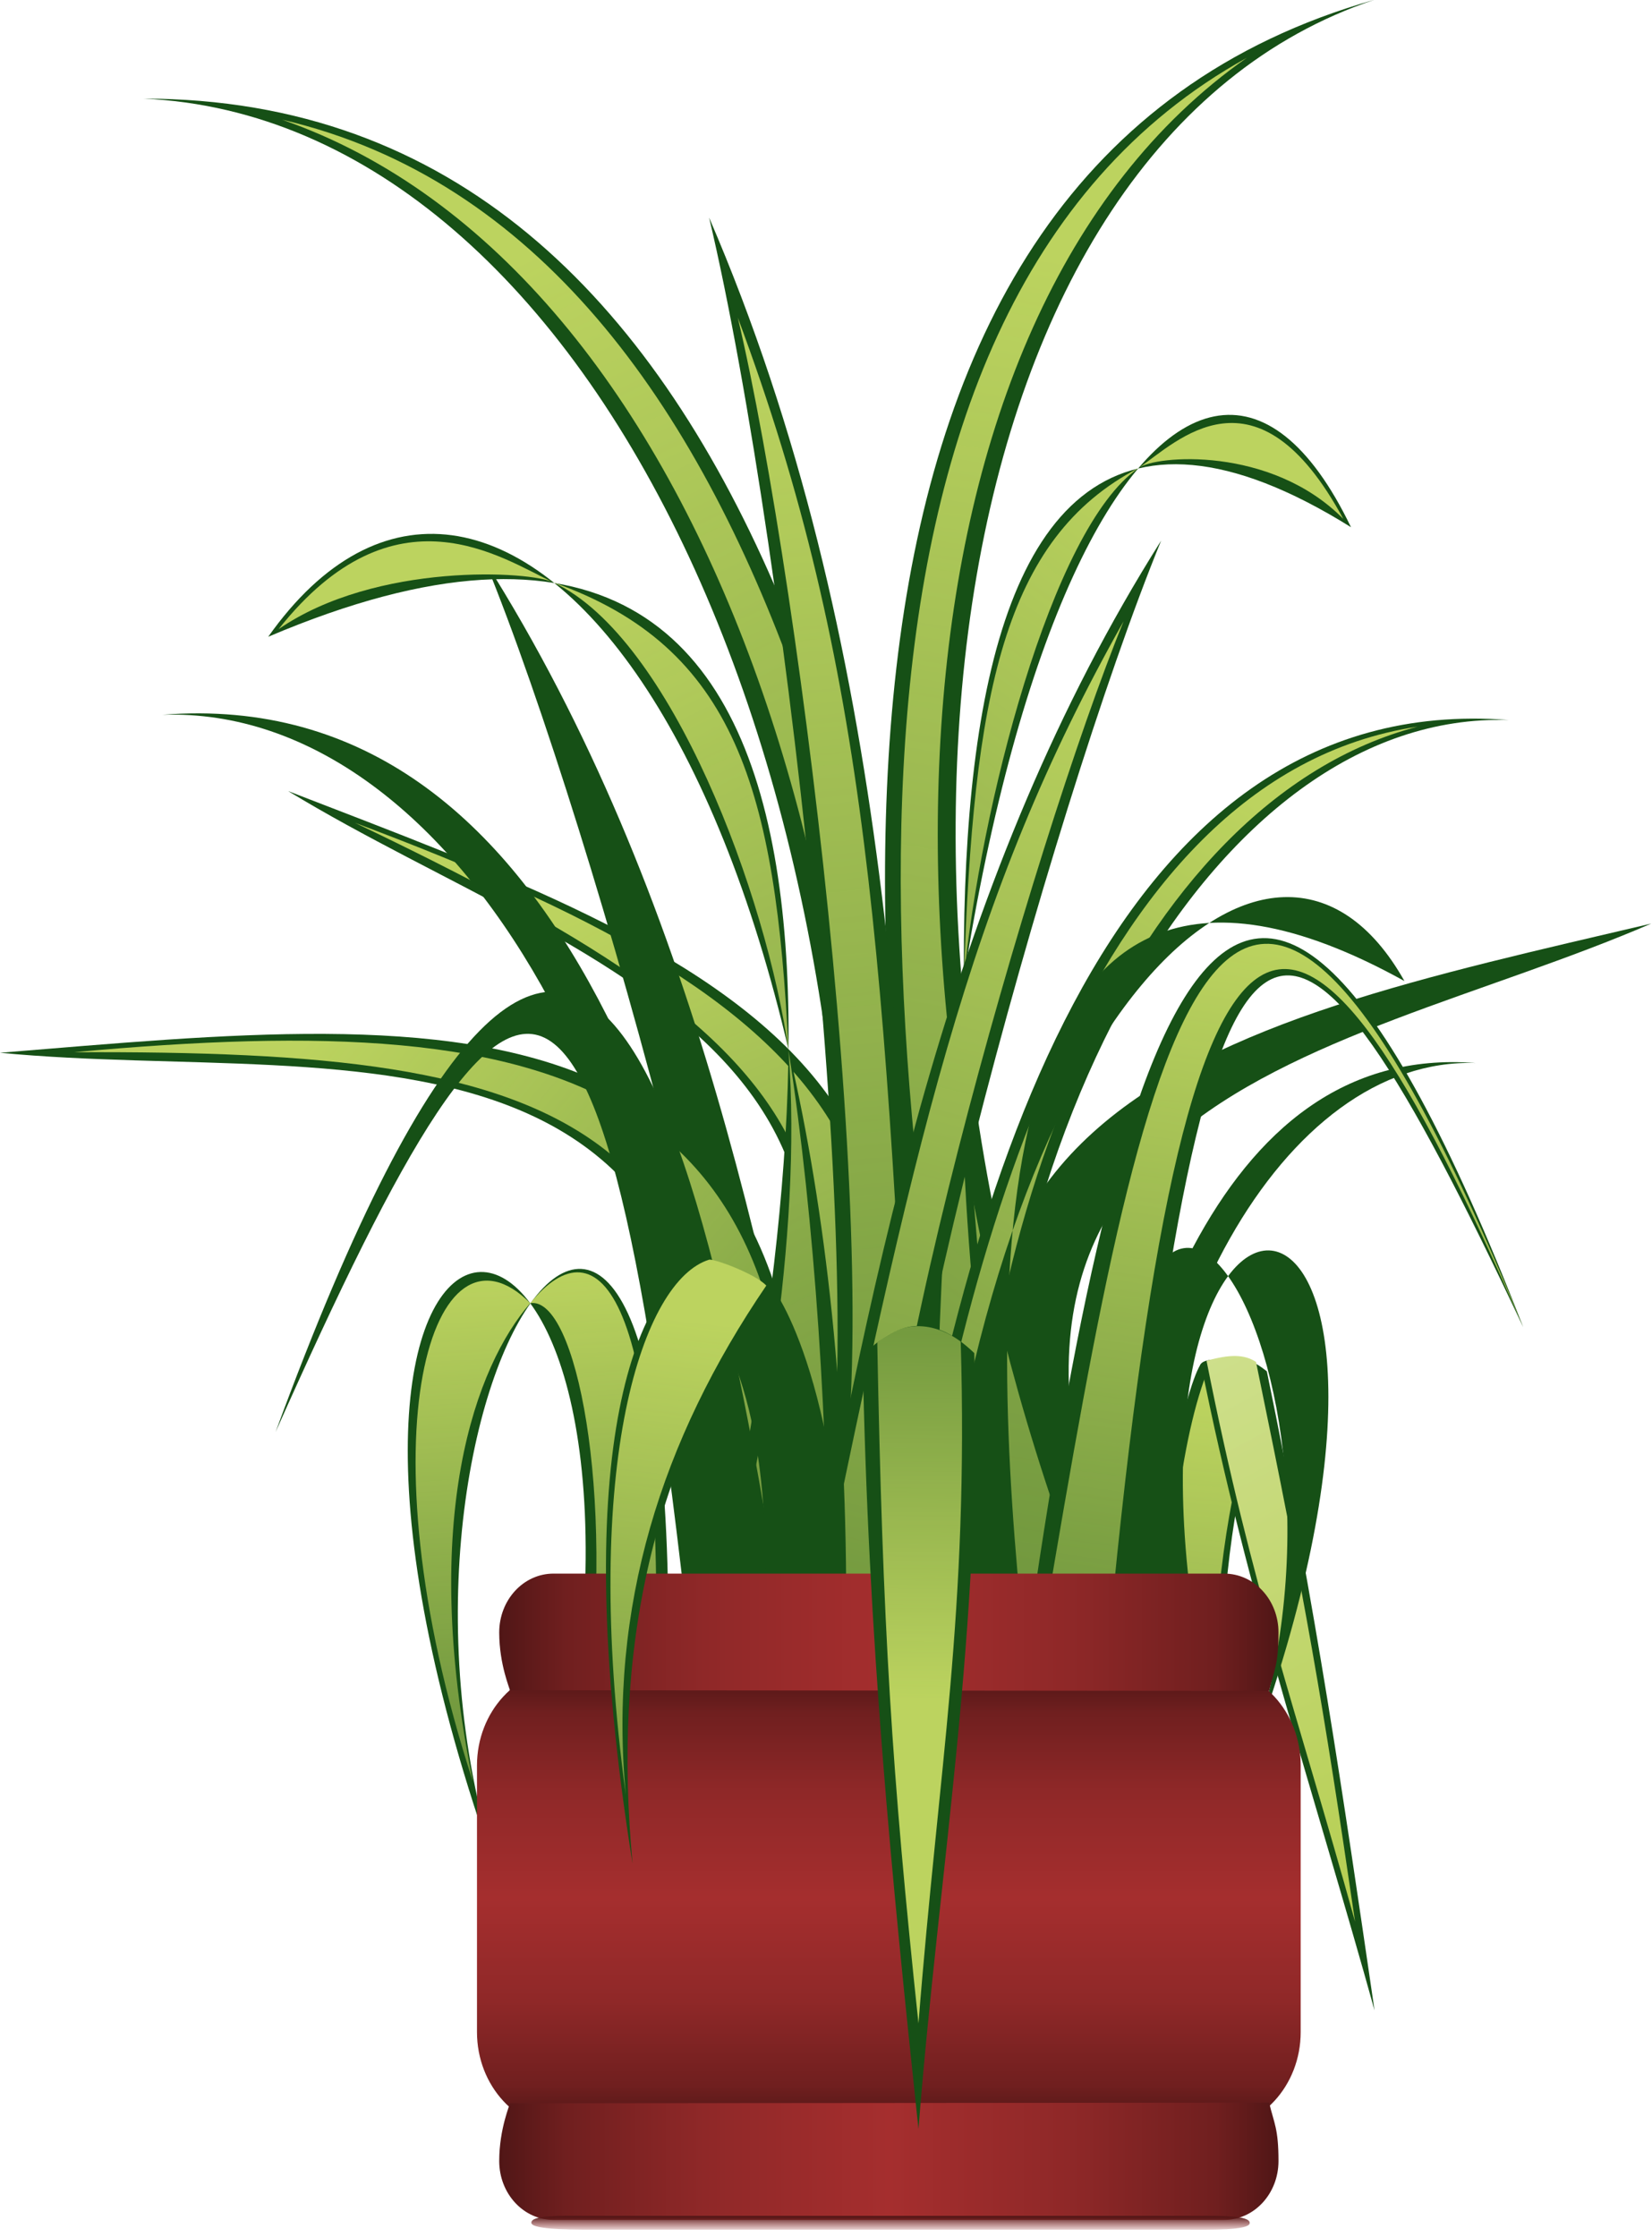 <?xml version='1.0' encoding='utf-8'?>
<svg xmlns:xlink="http://www.w3.org/1999/xlink" xmlns="http://www.w3.org/2000/svg" width="186.14mm" height="251.94mm" version="1.1" viewBox="0 0 186.14 251.94"> <defs> <linearGradient id="c"> <stop stop-color="#501616" offset="0"/> <stop stop-color="#701f1f" offset=".086"/> <stop stop-color="#8f2828" offset=".263"/> <stop stop-color="#a52e2e" offset=".5"/> <stop stop-color="#8f2828" offset=".73"/> <stop stop-color="#701f1f" offset=".919"/> <stop stop-color="#501616" offset="1"/> </linearGradient> <linearGradient id="j"> <stop stop-color="#bcd35f" offset=".099"/> <stop stop-color="#bcd35f" stop-opacity=".553" offset="1"/> </linearGradient> <linearGradient id="r"> <stop stop-color="#bcd35f" offset="0"/> <stop stop-color="#bcd35f" stop-opacity=".553" offset="1"/> </linearGradient> <linearGradient id="a"> <stop stop-color="#bcd35f" stop-opacity=".553" offset="0"/> <stop stop-color="#bcd35f" offset="1"/> </linearGradient> <filter id="s" x="-.028" y="-.47" width="1.055" height="1.939" color-interpolation-filters="sRGB"> <feGaussianBlur stdDeviation="1.174"/> </filter> <linearGradient id="q" x1="83.067" x2="82.319" y1="66.978" y2="175.49" gradientUnits="userSpaceOnUse"> <stop stop-color="#bcd35f" stop-opacity=".553" offset="0"/> <stop stop-color="#bcd35f" offset=".461"/> </linearGradient> <linearGradient id="b" x1="172.87" x2="232.74" y1="165.76" y2="59.868" gradientTransform="translate(-5.987 11.225)" gradientUnits="userSpaceOnUse" xlink:href="#a"/> <linearGradient id="f" x1="89.428" x2="125.35" y1="177.36" y2="36.295" gradientUnits="userSpaceOnUse" xlink:href="#a"/> <linearGradient id="e" x1="61.383" x2="141.82" y1="183.09" y2="115.36" gradientUnits="userSpaceOnUse" xlink:href="#a"/> <linearGradient id="d" x1="93.935" x2="137.75" y1="170.52" y2="79.222" gradientTransform="translate(-2.245 1.123)" gradientUnits="userSpaceOnUse" xlink:href="#a"/> <linearGradient id="i" x1="85.687" x2="100.65" y1="178.11" y2="74.835" gradientUnits="userSpaceOnUse" xlink:href="#a"/> <linearGradient id="h" x1="63.61" x2="67.352" y1="59.681" y2="123.29" gradientUnits="userSpaceOnUse" xlink:href="#r"/> <linearGradient id="p" x1="83.067" x2="82.319" y1="66.978" y2="175.49" gradientUnits="userSpaceOnUse"> <stop stop-color="#d0e08e" stop-opacity=".993" offset="0"/> <stop stop-color="#b1cc46" offset=".991"/> </linearGradient> <linearGradient id="g" x1="107.82" x2="111.39" y1="75.935" y2="138.51" gradientUnits="userSpaceOnUse" xlink:href="#j"/> <linearGradient id="o" x1="92.642" x2="86.393" y1="158.46" y2="74.348" gradientUnits="userSpaceOnUse"> <stop stop-color="#bcd35f" stop-opacity=".553" offset="0"/> <stop stop-color="#bcd35f" offset=".901"/> </linearGradient> <linearGradient id="n" x1="108.48" x2="108.48" y1="98.425" y2="161.89" gradientUnits="userSpaceOnUse" xlink:href="#c"/> <linearGradient id="m" x1="54.409" x2="164.86" y1="92.498" y2="92.498" gradientUnits="userSpaceOnUse" xlink:href="#c"/> <linearGradient id="l" x1="54.409" x2="164.86" y1="92.498" y2="92.498" gradientTransform="matrix(1 0 0 -1 0 259.95)" gradientUnits="userSpaceOnUse" xlink:href="#c"/> <linearGradient id="k" x1="110.2" x2="110.2" y1="97.66" y2="104.21" gradientTransform="matrix(.951 0 0 .951 5.395 6.263)" gradientUnits="userSpaceOnUse"> <stop stop-color="#501616" offset="0"/> <stop stop-color="#952a2a" stop-opacity=".185" offset="1"/> </linearGradient> </defs> <g transform="translate(-14.404 -14.615)"> <g transform="matrix(.795 0 0 .795 29.732 62.102)"> <g transform="matrix(-1.525 -.12 -.12 1.525 382.52 -92.105)" stroke-width="0"> <path d="m158.65 181.85 13.096-0.374c-1.982-71.986 32.536-133.09 74.461-131.71-57.206-4.498-78.238 67.772-87.558 132.08z" fill="#165016"/> <path d="m160.15 181.77 9.799-0.178c-1.643-59.681 22.741-120.26 63.32-130.89-47.824 7.251-65.393 77.75-73.12 131.07z" fill="url(#b)"/> </g> <g transform="translate(-2.245 59.868)" stroke-width="0"> <path d="m64.414 122.15 13.096-0.374c3.452-117.85-47.2-42.532-23.158 26.654-39.942-108.69 22.025-115.36 10.061-26.279z" fill="#165016"/> <path d="m66.134 122.01 9.657 0.023c1.725-58.906-8.054-68.803-17.675-57.003-7.644 8.766-15.788 30.266-8.128 67.782-16.078-49.437-5.587-81.518 8.128-67.782 6.527-1.046 12.036 27.066 8.019 56.98z" fill="url(#h)"/> </g> <g transform="matrix(.649 0 0 .649 30.08 58.576)" stroke-width="0"> <path d="m158.65 181.85 13.096-0.374c-1.982-71.986 32.536-133.09 74.461-131.71-57.206-4.498-78.238 67.772-87.558 132.08z" fill="#165016"/> <path d="m160.15 181.77 9.799-0.178c-1.643-59.681 22.741-120.26 63.32-130.89-47.824 7.251-65.393 77.75-73.12 131.07z" fill="url(#b)"/> </g> <g transform="matrix(-.91 0 0 1.4 395.18 -49.426)" stroke-width="0"> <g transform="translate(157.15 52.385)"> <path d="m106.7 138.61 13.096-0.374c1.246-42.542-6.476-57.697-8.377-59.801-0.624-1.169-8.061-0.736-10.508 2.432 0.024 1.448 11.63 14.251 5.789 57.743z" fill="#165016"/> <path d="m108 138.57 10.824-0.309c-1.572-7.91 0.383-46.685-9.304-60.358-1.211 0.088-6.205 0.071-8.203 2.473 0.024 1.448 12.525 14.701 6.684 58.194z" fill="url(#g)"/> </g> <g transform="matrix(.447 .151 -.219 .648 242.18 71.278)"> <path d="m72.862 75.821c6.347-4.603 11.81-5.026 20.076-5.744 1.492 35.587-6.057 69.348-9.871 103.17-5.025-33.016-9.196-60.064-10.205-97.423z" fill="#165016"/> <path d="m75.6 73.721c3.059-1.922 7.753-3.017 15.398-3.77 1.492 35.587-4.116 55.63-7.93 89.448-5.025-33.016-6.458-48.32-7.467-85.678z" fill="url(#p)"/> </g> </g> <g transform="matrix(-.9 -.435 -.435 .9 216.42 37.768)"> <path d="m56.514 184.01 13.096-0.374c-14.035-97.226 49.544-80.84 99.554-85.675-63.687-5.164-123.94-13.071-112.65 86.049z" fill="#165016" stroke-width="0"/> <path d="m58.596 183.05 8.186-0.1c-7.785-76.536 21.844-85.36 91.895-85.064-69.346-6.374-110.25 2.683-100.08 85.164z" fill="url(#e)" stroke-width="0"/> </g> <g transform="rotate(-17.863 106.55 -60.515)"> <path d="m56.514 184.01 13.096-0.374c-14.035-97.226 49.544-80.84 99.554-85.675-63.687-5.164-123.94-13.071-112.65 86.049z" fill="#165016" stroke-width="0"/> <path d="m58.596 183.05 8.186-0.1c-7.785-76.536 21.844-85.36 91.895-85.064-69.346-6.374-110.25 2.683-100.08 85.164z" fill="url(#e)" stroke-width="0"/> </g> <g transform="matrix(1.435 -.531 .531 1.435 -204.23 -.436)" stroke-width="0"> <path d="m158.65 181.85 13.096-0.374c-1.982-71.986 32.536-133.09 74.461-131.71-57.206-4.498-78.238 67.772-87.558 132.08z" fill="#165016"/> <path d="m160.15 181.77 9.799-0.178c-1.643-59.681 22.741-120.26 63.32-130.89-47.824 7.251-65.393 77.75-73.12 131.07z" fill="url(#b)"/> </g> <g transform="matrix(1.064 0 0 1.561 18.463 -108.12)" stroke-width="0"> <path d="m87.206 176.6 13.096-0.374c-9.245-44.139-21.456-125.3 44.184-97.379-21.784-30.826-57.84 10.105-57.28 97.753z" fill="#165016"/> <path d="m89.012 176.58 10.157-0.269c-3.297-15.749-7.688-37.519-6.25-56.487 1.245-25.756 5.249-39.961 23.268-46.348 2.18-1.148 17.59-2.055 27.27 4.614-11.558-14.576-22.19-6.963-27.27-4.614-11.695 5.488-21.14 31.171-23.268 46.348-2.588 16.61-4.02 37.96-3.907 56.756z" fill="url(#d)"/> </g> <g transform="matrix(-1.155 -.182 -.182 1.155 240.89 -30.314)" stroke-width="0"> <path d="m83.816 179.23 13.096-0.374c-4.583-20.451 21.928-117.7 37.792-156.41-29.773 47.136-40.654 101.83-50.888 156.78z" fill="#165016"/> <path d="m84.938 179.38 10.4-0.562c-4.57-24.188 21.446-114.2 34.044-144.94-22.147 39.302-29.769 73.61-44.444 145.5z" fill="url(#f)"/> </g> <g transform="matrix(-1 0 0 1 249.95 -8.232)" stroke-width="0"> <path d="m158.65 181.85 13.096-0.374c-1.982-71.986 32.536-133.09 74.461-131.71-57.206-4.498-78.238 67.772-87.558 132.08z" fill="#165016"/> <path d="m160.15 181.77 9.799-0.178c-1.643-59.681 22.741-120.26 63.32-130.89-47.824 7.251-65.393 77.75-73.12 131.07z" fill="url(#b)"/> </g> <g transform="translate(-51.636 -7.484)" stroke-width="0"> <path d="m158.65 181.85 13.096-0.374c-1.982-71.986 32.536-133.09 74.461-131.71-57.206-4.498-78.238 67.772-87.558 132.08z" fill="#165016"/> <path d="m160.15 181.77 9.799-0.178c-1.643-59.681 22.741-120.26 63.32-130.89-47.824 7.251-65.393 77.75-73.12 131.07z" fill="url(#b)"/> </g> <g transform="matrix(-1 0 0 1 184.2 -2.593)" stroke-width="0"> <path d="m83.816 179.23 13.096-0.374c-4.583-20.451 21.928-117.7 37.792-156.41-29.773 47.136-40.654 101.83-50.888 156.78z" fill="#165016"/> <path d="m84.938 179.38 10.4-0.562c-4.57-24.188 21.446-114.2 34.044-144.94-22.147 39.302-29.769 73.61-44.444 145.5z" fill="url(#f)"/> </g> <g transform="translate(10.586 -5.586)" stroke-width="0"> <path d="m83.816 179.23 13.096-0.374c-4.583-20.451 21.928-117.7 37.792-156.41-29.773 47.136-40.654 101.83-50.888 156.78z" fill="#165016"/> <path d="m84.938 179.38 10.4-0.562c-4.57-24.188 21.446-114.2 34.044-144.94-22.147 39.302-29.769 73.61-44.444 145.5z" fill="url(#f)"/> </g> <g transform="matrix(-1 0 0 1 149.89 -8.542)"> <path d="m56.514 184.01 13.096-0.374c-14.035-97.226 49.544-80.84 99.554-85.675-63.687-5.164-123.94-13.071-112.65 86.049z" fill="#165016" stroke-width="0"/> <path d="m58.596 183.05 8.186-0.1c-7.785-76.536 21.844-85.36 91.895-85.064-69.346-6.374-110.25 2.683-100.08 85.164z" fill="url(#e)" stroke-width="0"/> </g> <g transform="rotate(5.944 158.16 418.86)" stroke-width="0"> <path d="m87.206 176.6 13.096-0.374c-9.245-44.139-21.456-125.3 44.184-97.379-21.784-30.826-57.84 10.105-57.28 97.753z" fill="#165016"/> <path d="m89.012 176.58 10.157-0.269c-3.297-15.749-7.688-37.519-6.25-56.487 1.245-25.756 5.249-39.961 23.268-46.348 2.18-1.148 17.59-2.055 27.27 4.614-11.558-14.576-22.19-6.963-27.27-4.614-11.695 5.488-21.14 31.171-23.268 46.348-2.588 16.61-4.02 37.96-3.907 56.756z" fill="url(#d)"/> </g> <g transform="matrix(-1.43 0 0 1.43 225.35 -82.267)" stroke-width="0"> <path d="m87.206 176.6 13.096-0.374c-9.245-44.139-21.456-125.3 44.184-97.379-21.784-30.826-57.84 10.105-57.28 97.753z" fill="#165016"/> <path d="m89.012 176.58 10.157-0.269c-3.297-15.749-7.688-37.519-6.25-56.487 1.245-25.756 5.249-39.961 23.268-46.348 2.18-1.148 17.59-2.055 27.27 4.614-11.558-14.576-22.19-6.963-27.27-4.614-11.695 5.488-21.14 31.171-23.268 46.348-2.588 16.61-4.02 37.96-3.907 56.756z" fill="url(#d)"/> </g> <g transform="matrix(-.818 0 0 .818 202.33 67.842)" stroke-width="0"> <path d="m64.414 122.15 13.096-0.374c3.452-117.85-47.2-42.532-23.158 26.654-39.942-108.69 22.025-115.36 10.061-26.279z" fill="#165016"/> <path d="m66.134 122.01 9.657 0.023c1.725-58.906-8.054-68.803-17.675-57.003-7.644 8.766-15.788 30.266-8.128 67.782-16.078-49.437-5.587-81.518 8.128-67.782 6.527-1.046 12.036 27.066 8.019 56.98z" fill="url(#h)"/> </g> <g transform="matrix(1.047 0 0 .99 49.691 -1.741)" stroke-width="0"> <path d="m72.59 180.73 13.096-0.374c12.058-124.96 22.543-121.01 54.63-49.017-39.942-108.69-55.762-39.692-67.726 49.391z" fill="#165016"/> <path d="m74.31 180.99 9.524-0.506c10.735-125.23 25.982-123.26 56.482-49.15-41.794-107.63-51.926-38.369-66.006 49.656z" fill="url(#i)"/> </g> <g transform="matrix(-1.121 0 0 1.121 177.07 -4.077)" stroke-width="0"> <path d="m72.59 180.73 13.096-0.374c12.058-124.96 22.543-121.01 54.63-49.017-39.942-108.69-55.762-39.692-67.726 49.391z" fill="#165016"/> <path d="m74.31 180.99 9.524-0.506c10.735-125.23 25.982-123.26 56.482-49.15-41.794-107.63-51.926-38.369-66.006 49.656z" fill="url(#i)"/> </g> <g transform="translate(-19.156 45.975)" stroke-width="0"> <path d="m106.7 138.61 13.096-0.374c1.246-42.542-8.725-59.582-10.626-61.686-0.624-1.169-5.812 1.149-8.259 4.317 0.024 1.448 11.63 14.251 5.789 57.743z" fill="#165016"/> <path d="m108 138.57 10.824-0.309c-1.572-7.91-1.171-48.305-10.859-61.979-1.211 0.088-4.651 1.692-6.649 4.094 0.024 1.448 12.525 14.701 6.684 58.194z" fill="url(#g)"/> </g> <g transform="translate(-2.94 79.019)" stroke-width="0"> <path d="m64 97.588h91.268c7.057 0 12.738 6.154 12.738 13.798v37.75c0 7.644-5.681 13.798-12.738 13.798h-91.268c-7.057 0-12.738-6.154-12.738-13.798v-37.75c0-7.644 5.681-13.798 12.738-13.798z" fill="url(#n)"/> <path d="m62.112 84.19h95.044c4.268 0 7.703 3.722 7.703 8.345 0 4.623-0.631 5.337-1.327 8.272l-107.62-0.092c0.084-0.074-1.499-3.557-1.499-8.18 0-4.623 3.436-8.345 7.703-8.345z" fill="url(#m)"/> <path d="m62.112 175.76h95.044c4.268 0 7.703-3.722 7.703-8.345s-0.631-5.337-1.327-8.272l-107.62 0.092c0.084 0.074-1.499 3.557-1.499 8.18s3.436 8.345 7.703 8.345z" fill="url(#l)"/> <path transform="matrix(.995 0 0 .327 .702 142.8)" d="m66.248 99.053h86.78c3.7 0 7.858-0.252 7.858 3.06 0 3.312-5.631 2.916-9.331 2.916h-82.411c-3.7 0-10.587 0.296-10.587-3.015 0-3.312 3.991-2.96 7.691-2.96z" fill="url(#k)" filter="url(#s)" style="mix-blend-mode:normal"/> </g> <g transform="rotate(11.065 -147.77 85.927)" stroke-width="0"> <path d="m89.044 160.26c-21.09-57.389-14.607-81.473-6.411-86.142 2.616 0.137 6.903 0.499 10.008 2.53-11.892 27.725-12.197 54.464-3.597 83.611z" fill="#165016"/> <path d="m86.222 150.84c-15.295-44.933-11.614-72.071-2.929-76.68 0.741-0.21 6.579 0.623 8.627 2.061-10.423 24.301-13.235 49.071-5.698 74.619z" fill="url(#o)"/> </g> <g transform="matrix(.755 0 0 1.08 48.179 54.784)" stroke-width="0"> <path d="m72.59 71.842c6.109-4.501 12.855-5.821 20.954-0.374 1.492 35.587-6.663 67.958-10.477 101.78-5.025-33.016-9.467-64.043-10.477-101.4z" fill="#165016"/> <path d="m75.333 70.072c7.518-4.436 14.535-0.665 15.665-0.121 1.492 35.587-4.116 55.63-7.93 89.448-5.025-33.016-6.725-51.969-7.735-89.327z" fill="url(#q)"/> </g> </g> </g> </svg>